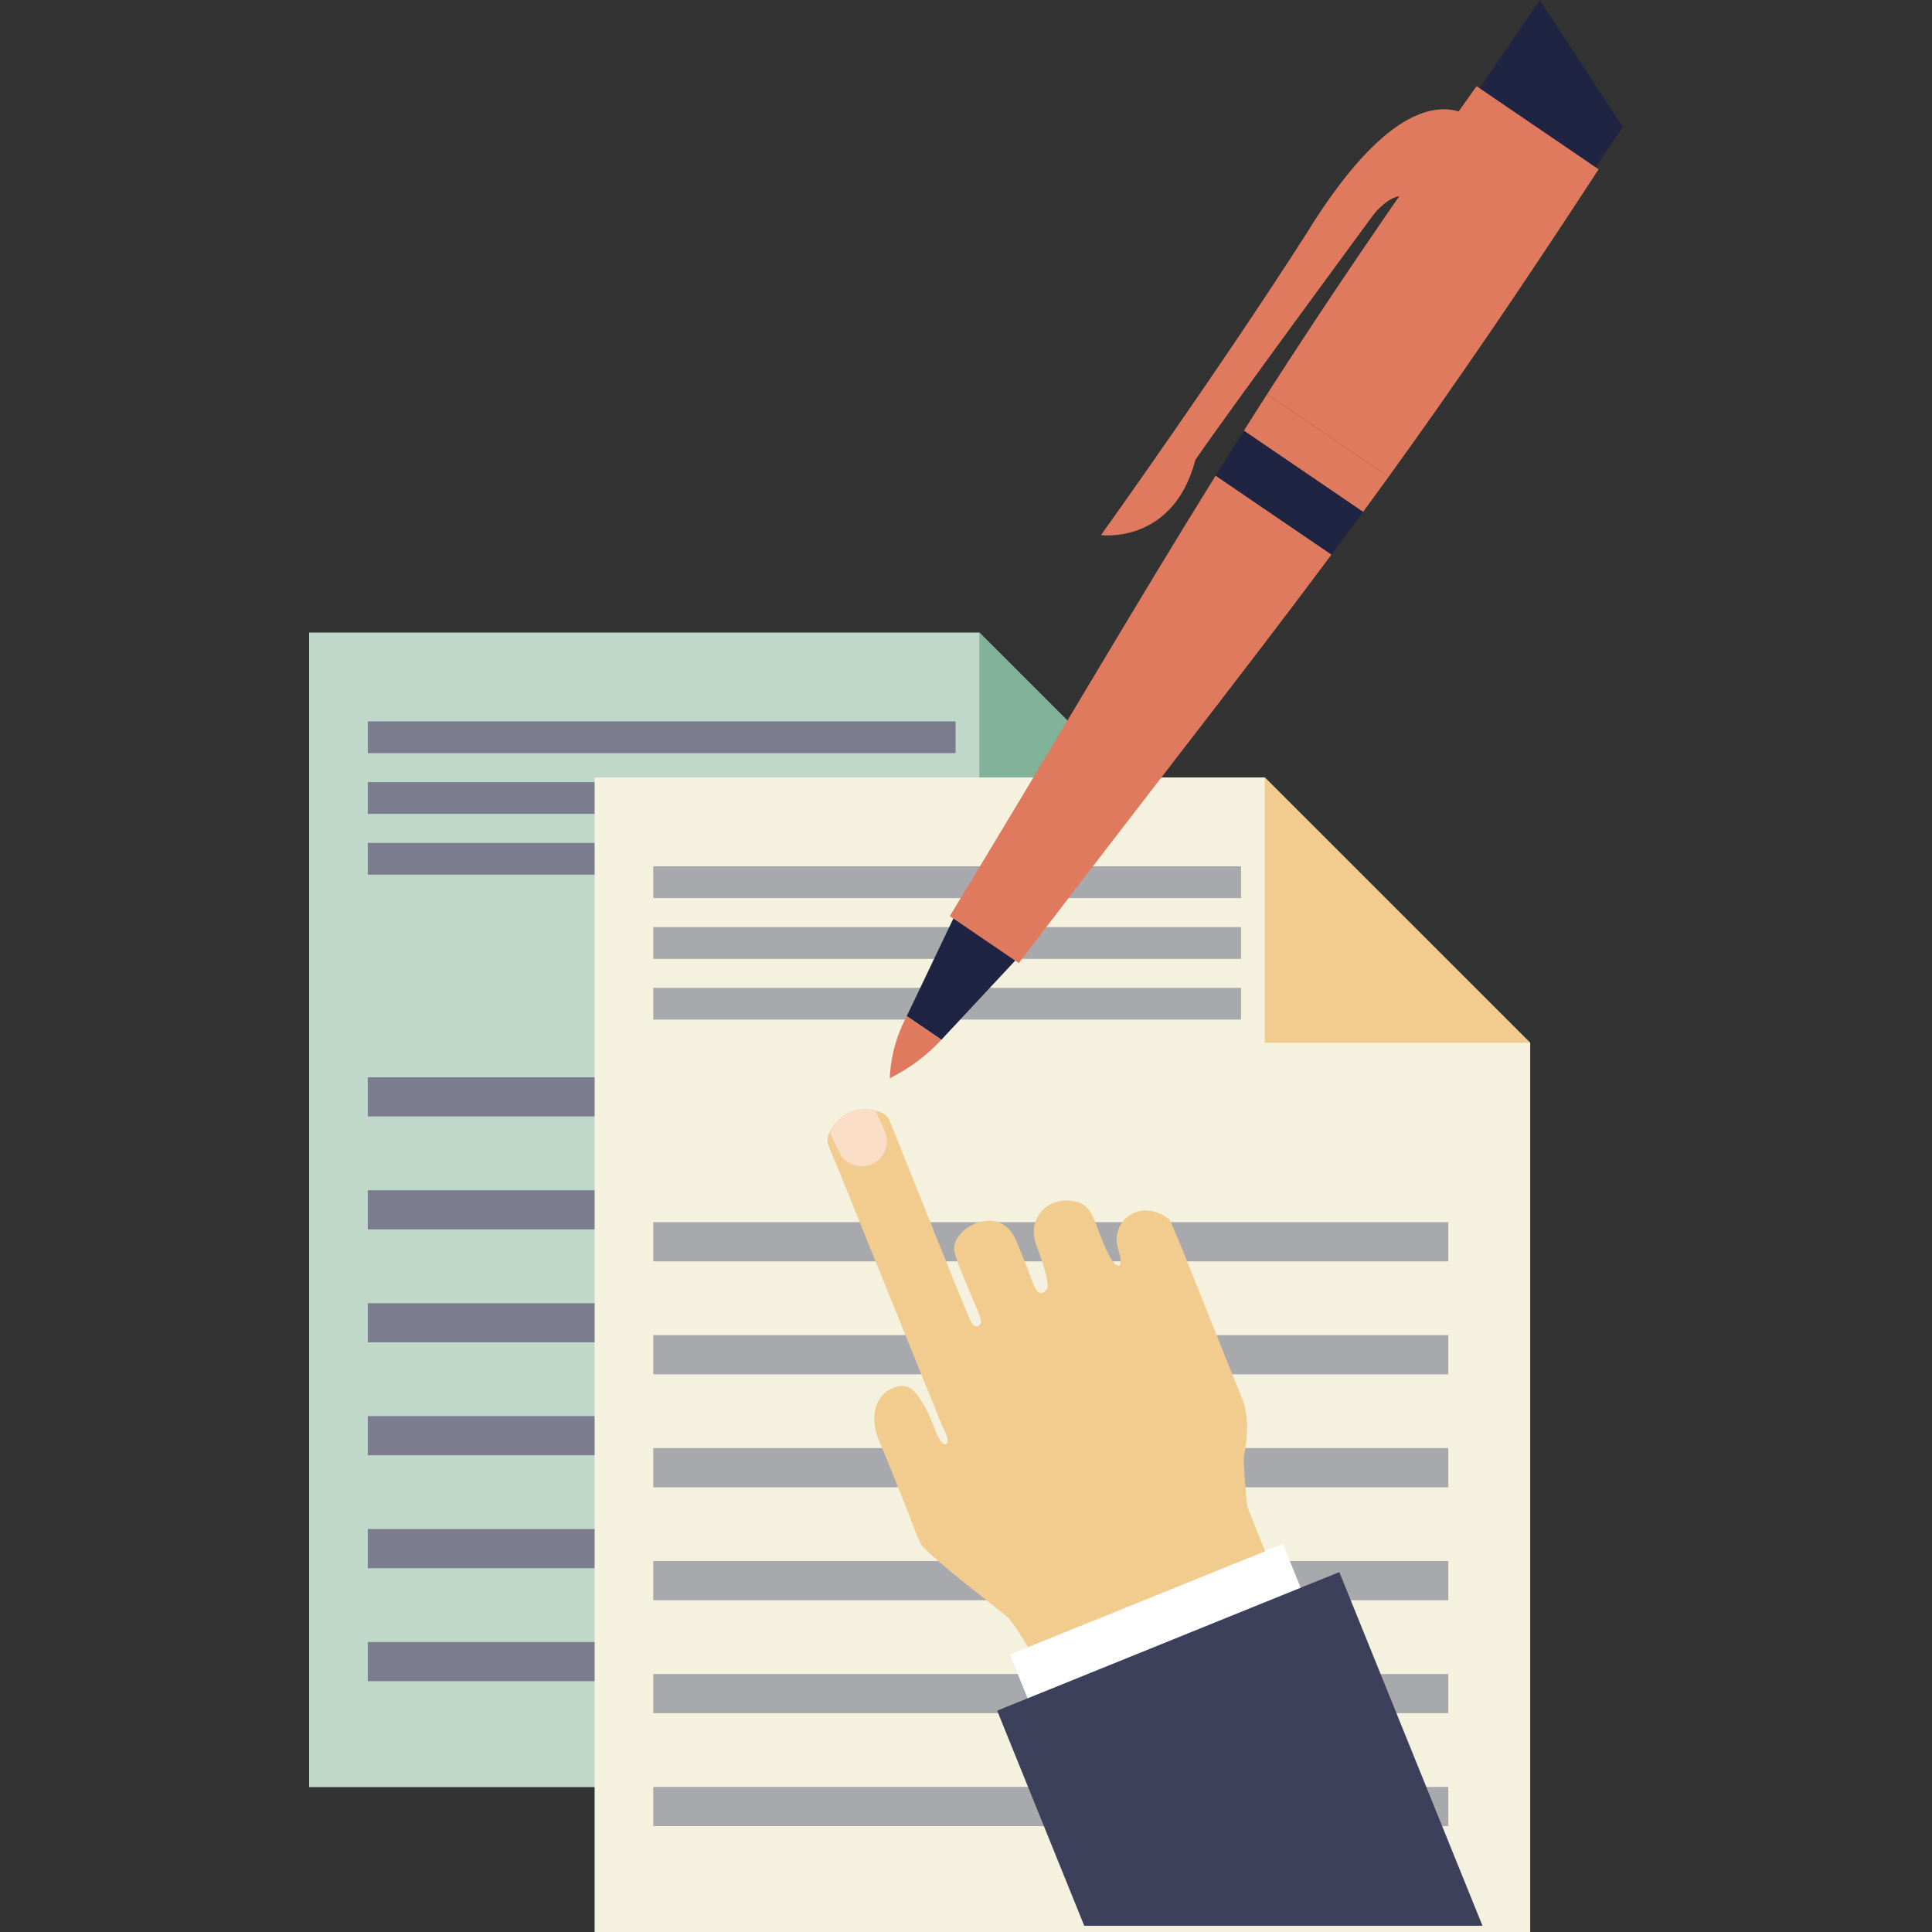 <?xml version="1.0" encoding="utf-8"?>
<!-- Generator: Adobe Illustrator 23.0.1, SVG Export Plug-In . SVG Version: 6.00 Build 0)  -->
<svg version="1.1" id="_x31__1_" xmlns="http://www.w3.org/2000/svg" xmlns:xlink="http://www.w3.org/1999/xlink" x="0px" y="0px"
	 viewBox="0 0 300 300" style="enable-background:new 0 0 300 300;" xml:space="preserve">
<rect x="0" y="0" width="300" height="300" fill="#333333" stroke="none"/>
<style type="text/css">
	.st0{fill:#BFD8CA;}
	.st1{fill:#81B29A;}
	.st2{fill:#7B7D8E;}
	.st3{fill:#F4F1DE;}
	.st4{fill:#F2CC8F;}
	.st5{fill:#A7A9AC;}
	.st6{fill:#1F2442;}
	.st7{fill:#E07A5F;}
	.st8{fill:#FFFFFF;}
	.st9{fill:#3D405B;}
	.st10{fill:#F9DDC7;}
</style>
<g id="_x36_">
	<g>
		<polygon class="st0" points="152.07,98.22 48,98.22 48,277.5 193.28,277.5 193.28,139.43 		"/>
		<polygon class="st1" points="152.07,139.43 193.28,139.43 152.07,98.22 		"/>
		<polygon class="st1" points="193.28,139.43 152.07,139.43 193.28,180.64 		"/>
		<g>
			<g>
				<rect x="57.11" y="112.02" class="st2" width="91.27" height="4.93"/>
				<rect x="57.11" y="121.45" class="st2" width="91.27" height="4.93"/>
				<rect x="57.11" y="130.89" class="st2" width="91.27" height="4.93"/>
			</g>
			<rect x="57.11" y="167.28" class="st2" width="123.45" height="6.08"/>
			<rect x="57.11" y="184.82" class="st2" width="123.45" height="6.08"/>
			<rect x="57.11" y="202.36" class="st2" width="123.45" height="6.08"/>
			<rect x="57.11" y="219.89" class="st2" width="123.45" height="6.08"/>
			<rect x="57.11" y="237.43" class="st2" width="123.45" height="6.08"/>
			<rect x="57.11" y="254.97" class="st2" width="123.45" height="6.08"/>
		</g>
	</g>
	<g>
		<polygon class="st3" points="196.39,120.72 92.33,120.72 92.33,300 237.61,300 237.61,161.93 		"/>
		<polygon class="st4" points="196.39,161.93 237.61,161.93 196.39,120.72 		"/>
		<g>
			<g>
				<rect x="101.44" y="134.52" class="st5" width="91.27" height="4.93"/>
				<rect x="101.44" y="143.96" class="st5" width="91.27" height="4.93"/>
				<rect x="101.44" y="153.39" class="st5" width="91.27" height="4.93"/>
			</g>
			<rect x="101.44" y="189.78" class="st5" width="123.45" height="6.08"/>
			<rect x="101.44" y="207.32" class="st5" width="123.45" height="6.08"/>
			<rect x="101.44" y="224.86" class="st5" width="123.45" height="6.08"/>
			<rect x="101.44" y="242.4" class="st5" width="123.45" height="6.08"/>
			<rect x="101.44" y="259.94" class="st5" width="123.45" height="6.08"/>
			<rect x="101.44" y="277.48" class="st5" width="123.45" height="6.08"/>
		</g>
	</g>
	<g>
		<path class="st6" d="M146.18,161.45c2.24-2.39,5.73-6.13,11.92-12.78c-3.26-2.22-6.51-4.44-9.77-6.66
			c-3.92,8.19-6.12,12.81-7.53,15.77L146.18,161.45z"/>
		<polygon class="st6" points="228.93,14.92 239.09,0 252,19.72 244.66,30.49 		"/>
		<path class="st7" d="M215.62,74.05l-18.86-12.85c-1.23,1.91-2.43,3.8-3.61,5.68l18.51,12.61
			C212.97,77.69,214.29,75.89,215.62,74.05z"/>
		<path class="st7" d="M188.77,73.85c-12.36,19.87-23.85,39.67-41.28,68.4c3.57,2.43,7.14,4.87,10.71,7.3
			c20.36-26.73,34.58-44.67,48.56-63.44L188.77,73.85z"/>
		<path class="st7" d="M228.85,18.65c-0.11-0.12-2.76-2.79-7.76-1.16c-5.54,1.81-11.68,8.14-18.23,18.78
			c-13.49,21.11-31.72,46.57-31.9,46.82c0,0,11.2,1.51,14.67-11.7c5-7.3,27.39-37.71,27.61-38.01c0.01-0.02,1.65-2.18,3.56-2.8
			c0.97-0.32,2.43-0.44,3.87,2.13c1.18,2.12,2.39,2.25,3.18,1.99c3.19-1.04,4.81-11.98,5.24-15.31l0.06-0.43L228.85,18.65z"/>
		<path class="st6" d="M211.65,79.49l-18.51-12.61c-1.48,2.33-2.93,4.65-4.37,6.98l17.99,12.26
			C208.39,83.92,210.02,81.72,211.65,79.49z"/>
		<path class="st7" d="M248.23,26.29c-6.32-4.31-12.64-8.61-18.95-12.91c-13.44,18.86-23.53,33.81-32.52,47.82l18.86,12.85
			C225.37,60.55,235.59,45.69,248.23,26.29z"/>
		<path class="st7" d="M140.81,157.79c-0.56,1.03-1.14,2.29-1.61,3.78c-0.73,2.27-0.97,4.31-1.03,5.86
			c1.33-0.66,2.89-1.57,4.52-2.81c1.42-1.09,2.58-2.19,3.49-3.17C144.39,160.23,142.6,159.01,140.81,157.79z"/>
	</g>
	<g>
		<g>
			<path class="st4" d="M190.2,210.54l2.65,6.54c1.14,2.82,0.87,6.23,0.31,9.16c-0.14,0.75,0.4,6.87,0.51,7.59
				c0.06,0.37,3.21,8.13,3.75,9.49c0.14,0.35,0.41,0.72,0.24,0.95c-0.17,0.24-1.03,0.42-1.29,0.52l-2.5,1.01
				c-2.54,1.03-1.79,1.84-4.32,2.87c-6.16,2.49-12.7,4.02-18.85,6.52l-6.8,2.75c-0.41,0.16-2.12,1.15-2.5,0.96
				c-0.22-0.1-0.49-0.96-0.61-1.16c-0.35-0.67-2.99-5.17-4.21-6.51c-0.56-0.6-12.71-9.82-13.56-11.47
				c-1.02-1.99-1.72-4.24-2.56-6.32l-3.53-8.73c-0.26-0.65-0.6-1.32-0.81-2c-0.6-2.04-0.54-4.4,0.83-5.97
				c0.84-0.98,2.51-1.86,3.9-1.42c1.11,0.36,1.8,1.58,2.4,2.5c0.85,1.33,1.43,2.82,1.99,4.31c0.7,1.91,1.52,2.44,1.81,1.95
				c0.41-0.67-0.57-2.25-0.82-2.85l-16.27-40.18c-0.46-1.14-1.06-2.31-1.41-3.49c-0.17-0.57-0.01-1.17,0.26-1.73
				c0.13-0.28,0.29-0.55,0.45-0.8c1.35-2.14,3.9-3.19,6.38-2.65c0.27,0.06,0.55,0.13,0.8,0.21c0.72,0.25,1.35,0.63,1.67,1.36
				c0.28,0.63,0.52,1.28,0.78,1.92c0.99,2.44,11.21,28.19,11.96,29.53c0.58,1.05,1.74,0.49,1.42-0.63c-0.32-1.12-0.9-2.22-1.33-3.29
				c-0.61-1.5-2.78-6.47-2.79-7.49c-0.02-2.8,3.77-4.89,6.28-4.37c1.62,0.34,2.79,1.58,3.39,3.08l1.72,4.24
				c0.42,1.05,0.75,2.25,1.31,3.23c0.53,0.93,1.16,0.69,1.71-0.03c0.5-0.66-0.87-4.81-1.41-6.14c-0.65-1.6-0.93-3.24-0.12-4.88
				c1.11-2.23,3.7-3.12,6.05-2.53c1.72,0.42,2.36,1.65,2.96,3.13c0.6,1.47,2.5,7.21,3.74,6.78c0.55-0.18-0.01-2.1-0.18-2.63
				c-0.72-2.23,0.41-4.71,2.59-5.58c1.75-0.7,3.76-0.21,5.2,0.95c-0.01-0.01-0.02-0.02-0.02-0.02c0.03,0.01,0.06,0.03,0.1,0.08
				c0.03,0.01,0.05,0.04,0.07,0.06c0.01,0.01,0.02,0.01,0.03,0.02l0,0.01C182.29,190.46,187.83,204.69,190.2,210.54z"/>
			
				<rect x="156.89" y="247.91" transform="matrix(0.927 -0.375 0.375 0.927 -81.591 85.932)" class="st8" width="45.75" height="8.94"/>
			<polygon class="st9" points="230.2,299.03 207.97,244.11 154.84,265.63 168.36,299.03 			"/>
		</g>
		<path class="st10" d="M135.95,172.49l1.41,3.07c0.9,1.95,0.03,4.29-1.92,5.18c-1.96,0.9-4.3,0.04-5.19-1.91l-1.36-2.96
			c0.11-0.27,0.25-0.53,0.39-0.77c1.18-2.08,3.54-3.18,5.9-2.78C135.44,172.37,135.71,172.42,135.95,172.49z"/>
	</g>
</g>
</svg>
